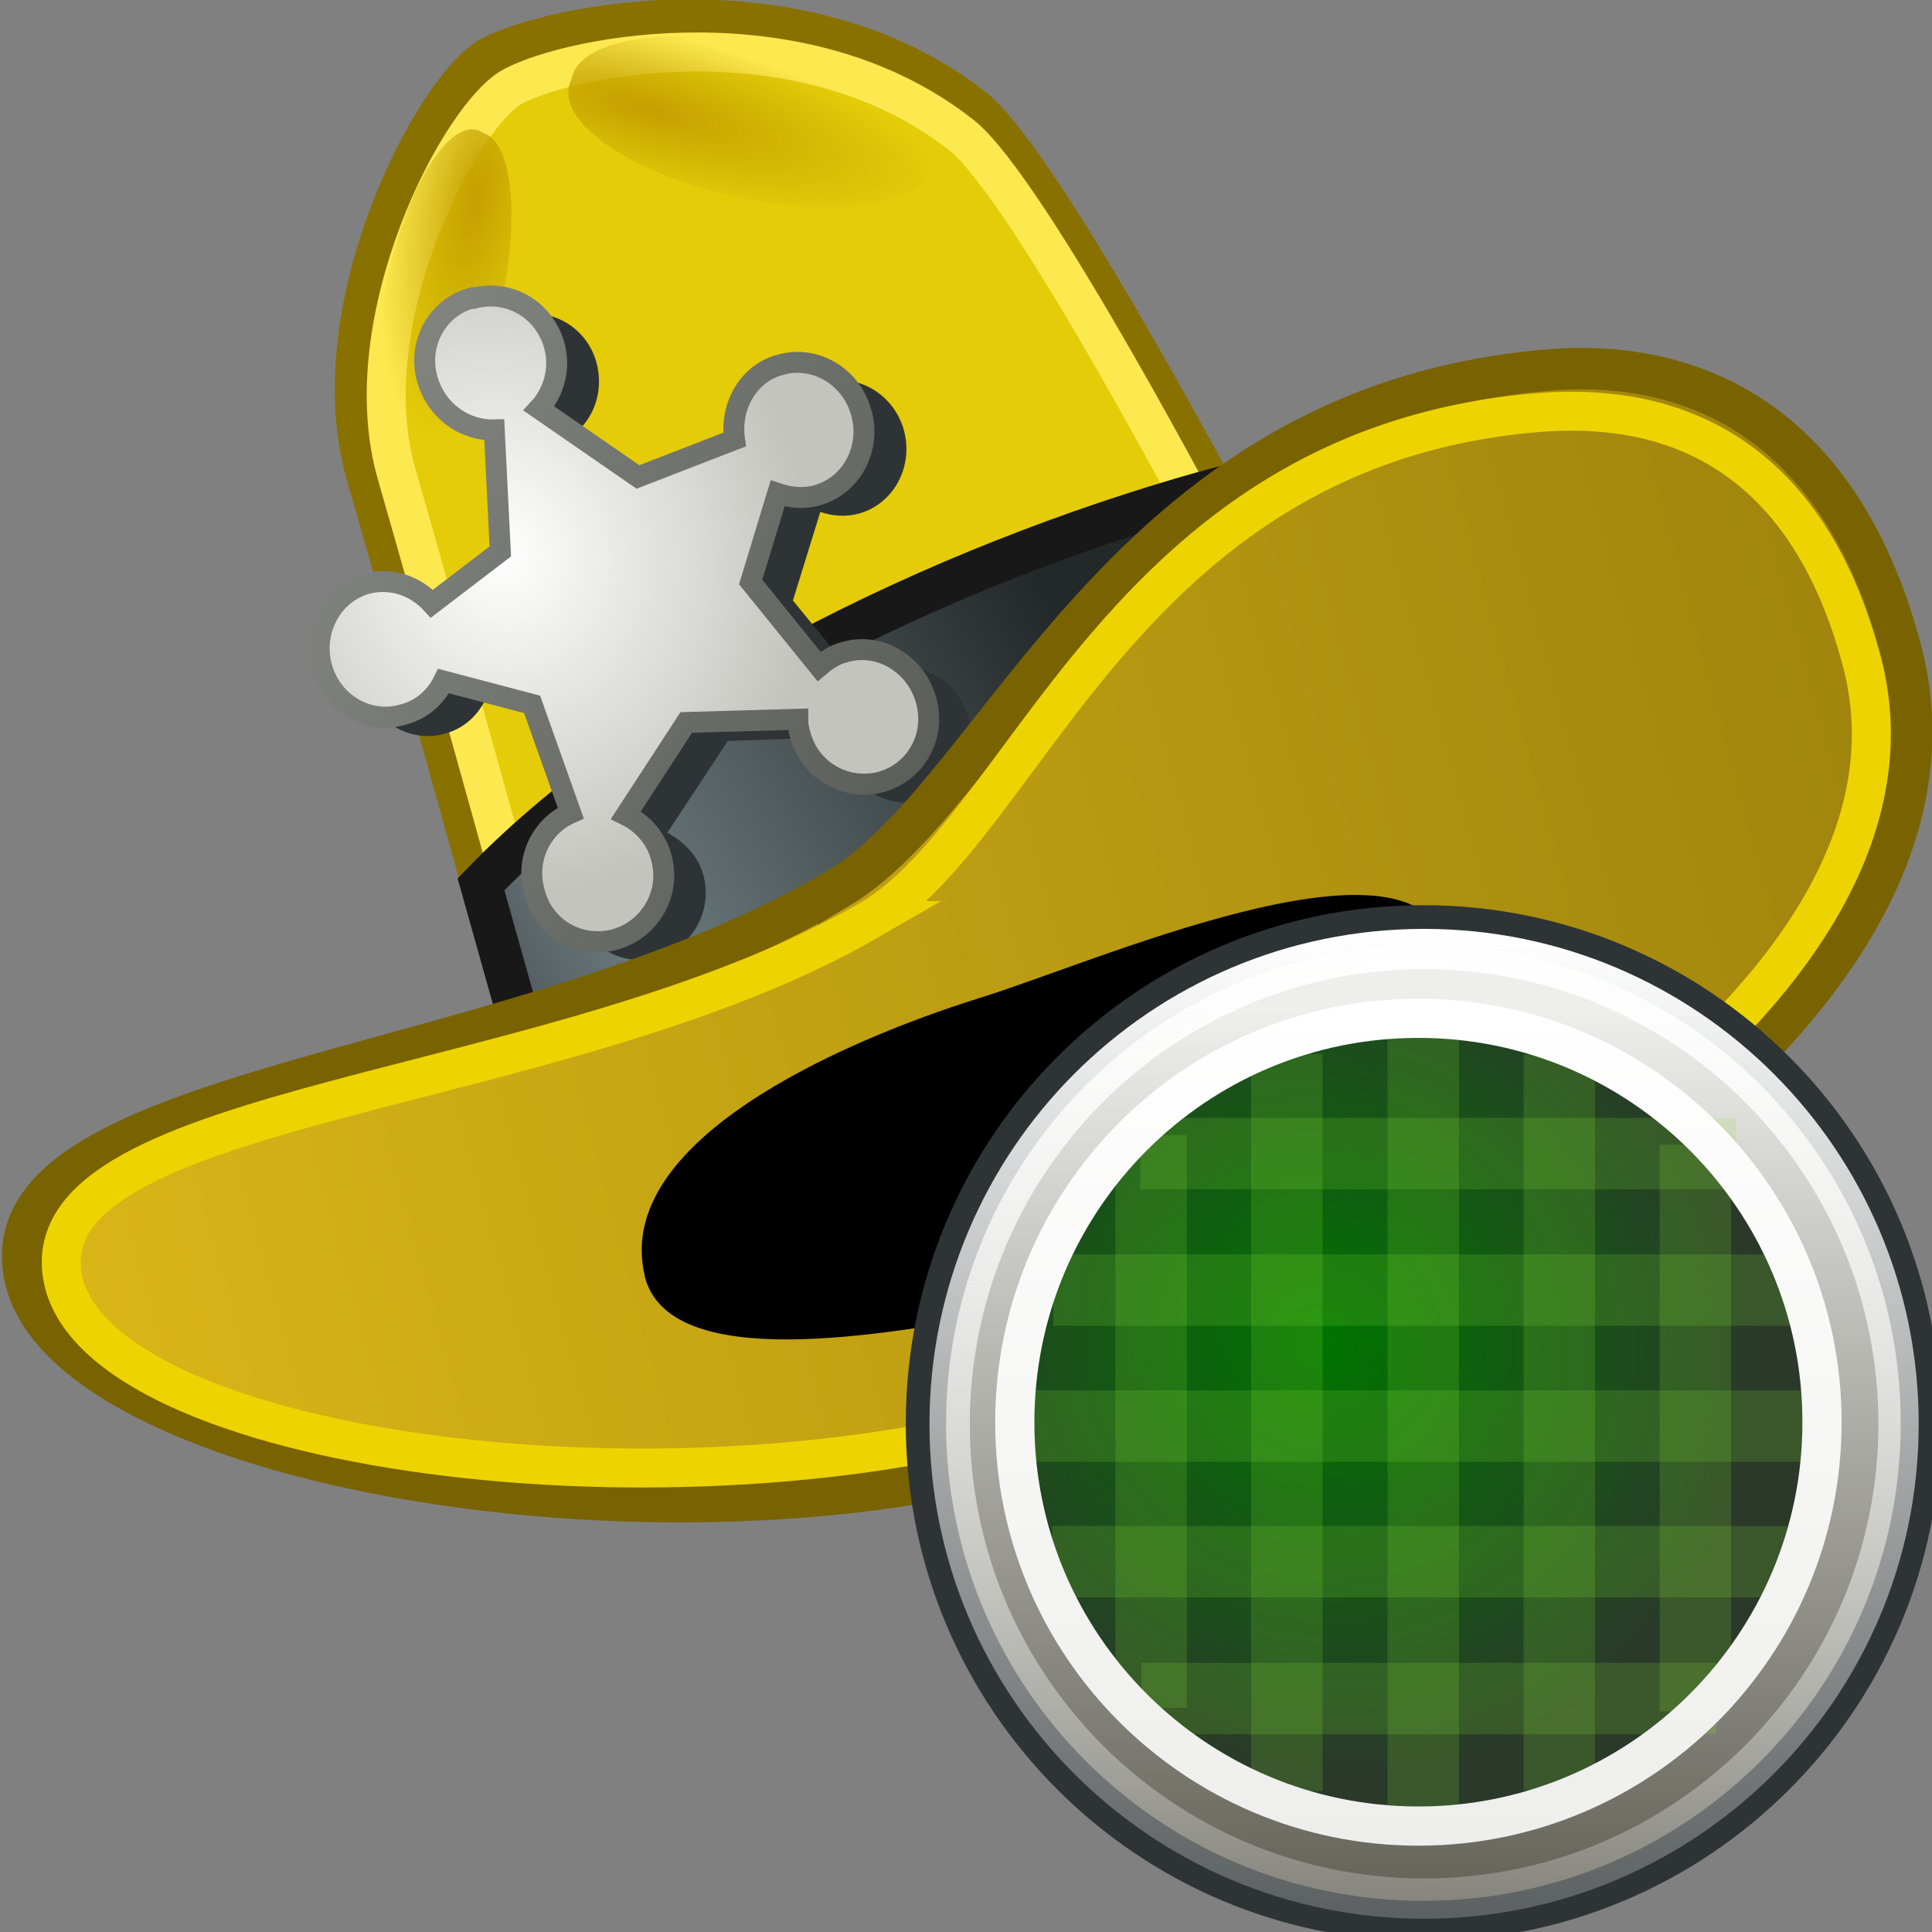 <svg xmlns="http://www.w3.org/2000/svg" width="48" height="48" xmlns:xlink="http://www.w3.org/1999/xlink"><rect width="100%" height="100%" fill="#808080" stroke="none"/><defs><linearGradient id="e"><stop offset="0" stop-color="#dbb718"/><stop offset="1" stop-color="#9e830c"/></linearGradient><linearGradient id="d"><stop offset="0" stop-color="#fff"/><stop offset="1" stop-color="#c4c4be"/></linearGradient><linearGradient id="c"><stop offset="0" stop-color="#888a85"/><stop offset="1" stop-color="#5c5e5a"/></linearGradient><linearGradient id="b"><stop offset="0" stop-color="#4f595c"/><stop offset=".214" stop-color="#6c7a7e"/><stop offset="1" stop-color="#232829"/></linearGradient><linearGradient id="a"><stop offset="0" stop-color="#c4a000"/><stop offset="1" stop-color="#c4a000" stop-opacity="0"/></linearGradient><radialGradient id="x" cx="22.848" cy="8.308" r="5.256" xlink:href="#a" fx="22.848" fy="8.308" gradientTransform="matrix(1.622 .051 -.041 .435 -13.88 3.069)" gradientUnits="userSpaceOnUse"/><radialGradient id="z" cx="22.648" cy="8.241" r="5.256" xlink:href="#a" fx="22.648" fy="8.241" gradientTransform="matrix(1.473 -.018 .16 .627 -12.025 3.057)" gradientUnits="userSpaceOnUse"/><linearGradient id="y" x1="13.087" x2="28.683" y1="21.736" y2="17.695" xlink:href="#b" gradientUnits="userSpaceOnUse" gradientTransform="matrix(1.003 -.274 .274 1.003 -6.959 5.923)"/><linearGradient id="B" x1="11.524" x2="24.843" y1="6.607" y2="19.486" xlink:href="#c" gradientUnits="userSpaceOnUse" gradientTransform="matrix(1.003 -.274 .274 1.003 -6.959 5.923)"/><radialGradient id="A" cx="16.062" cy="12.389" r="7.266" xlink:href="#d" fx="16.062" fy="12.389" gradientTransform="matrix(1.003 -.274 .305 1.118 -7.394 4.329)" gradientUnits="userSpaceOnUse"/><linearGradient id="C" x1="-.006" x2="48.18" y1="25.304" y2="25.304" xlink:href="#e" gradientUnits="userSpaceOnUse" gradientTransform="matrix(1.003 -.274 .274 1.003 -6.959 5.923)"/><radialGradient cx="3.299" cy="3.416" r="2.751" xlink:href="#f" fx="3.299" fy="3.416" gradientUnits="userSpaceOnUse"/><linearGradient id="f"><stop offset="0" stop-color="#fff"/><stop offset="1" stop-color="#8e8e8e"/></linearGradient><linearGradient x1="10.276" x2="14.832" y1="35.035" y2="37.582" xlink:href="#g" gradientUnits="userSpaceOnUse" gradientTransform="matrix(.555 .053 -.053 .555 25.564 23.188)"/><linearGradient id="g"><stop offset="0" stop-color="#2e3436"/><stop offset="1" stop-color="#2e3436" stop-opacity="0"/></linearGradient><linearGradient x1="23.201" x2="22.286" y1="3.505" y2="32.37" gradientTransform="matrix(.558 0 0 .558 23.595 23.652)" xlink:href="#h" gradientUnits="userSpaceOnUse"/><linearGradient id="h"><stop offset="0" stop-color="#d3d7cf"/><stop offset="1" stop-color="#fff"/></linearGradient><radialGradient cx="3.299" cy="3.416" r="2.751" fy="3.416" fx="3.299" gradientUnits="userSpaceOnUse" xlink:href="#f"/><radialGradient cx="3.299" cy="3.416" r="2.751" xlink:href="#f" gradientUnits="userSpaceOnUse" fx="3.299" fy="3.416"/><radialGradient cx="23.335" cy="44.42" r="18.562" xlink:href="#i" fx="23.335" fy="44.42" gradientTransform="matrix(1 0 0 .193 0 35.854)" gradientUnits="userSpaceOnUse"/><linearGradient id="i"><stop offset="0" stop-color="#2e3436" stop-opacity=".619"/><stop offset="1" stop-color="#2e3436" stop-opacity="0"/></linearGradient><linearGradient x1="20.73" x2="23.296" y1="29.815" y2="45.056" xlink:href="#j" gradientUnits="userSpaceOnUse" gradientTransform="matrix(.989 0 0 .989 9.007 -1.633)"/><linearGradient id="j"><stop offset="0" stop-color="#888a85"/><stop offset="1" stop-color="#51534f"/></linearGradient><linearGradient x1="287.517" x2="289.676" y1="-439.753" y2="-436.322" xlink:href="#k" gradientUnits="userSpaceOnUse"/><linearGradient id="k"><stop offset="0" stop-color="#fff"/><stop offset="1" stop-color="#fff" stop-opacity="0"/></linearGradient><linearGradient x1="286.512" x2="289.854" y1="-441.291" y2="-436.145" xlink:href="#l" gradientUnits="userSpaceOnUse"/><linearGradient id="l"><stop offset="0" stop-color="#fff"/><stop offset="1" stop-color="#fff" stop-opacity="0"/></linearGradient><linearGradient x1="285.941" x2="289.391" y1="-439.939" y2="-436.443" xlink:href="#m" gradientUnits="userSpaceOnUse"/><linearGradient id="m"><stop offset="0" stop-color="#fff"/><stop offset="1" stop-color="#fff" stop-opacity="0"/></linearGradient><linearGradient x1="275.942" x2="279.975" y1="-437.105" y2="-431.918" xlink:href="#n" gradientUnits="userSpaceOnUse"/><linearGradient id="n"><stop offset="0" stop-color="#fff"/><stop offset="1" stop-color="#fff" stop-opacity="0"/></linearGradient><linearGradient x1="286.666" x2="289.766" y1="-439.484" y2="-436.707" xlink:href="#o" gradientUnits="userSpaceOnUse"/><linearGradient id="o"><stop offset="0" stop-color="#fff"/><stop offset="1" stop-color="#fff" stop-opacity="0"/></linearGradient><linearGradient x1="284.802" x2="288.9" y1="-441.233" y2="-436.831" xlink:href="#m" gradientUnits="userSpaceOnUse"/><linearGradient x1="286.246" x2="290.121" y1="-434.732" y2="-439.69" xlink:href="#k" gradientUnits="userSpaceOnUse"/><linearGradient x1="287.147" x2="289.473" y1="-434.809" y2="-437.594" xlink:href="#l" gradientUnits="userSpaceOnUse"/><linearGradient x1="286.014" x2="288.375" y1="-435.546" y2="-438.971" xlink:href="#m" gradientUnits="userSpaceOnUse"/><linearGradient x1="276.614" x2="283.463" y1="-431" y2="-438.722" xlink:href="#p" gradientUnits="userSpaceOnUse"/><linearGradient id="p"><stop offset="0" stop-color="#fff"/><stop offset="1" stop-color="#fff" stop-opacity="0"/></linearGradient><linearGradient x1="286.295" x2="289.395" y1="-435.628" y2="-438.19" xlink:href="#o" gradientUnits="userSpaceOnUse"/><linearGradient x1="286.415" x2="290.078" y1="-435.784" y2="-439.289" xlink:href="#m" gradientUnits="userSpaceOnUse"/><linearGradient x1="286.415" x2="288.375" y1="-435.784" y2="-437.888" xlink:href="#m" gradientUnits="userSpaceOnUse"/><linearGradient x1="271.022" x2="285.029" y1="-441.052" y2="-431.97" xlink:href="#p" gradientUnits="userSpaceOnUse" gradientTransform="matrix(1.452 0 0 1.286 -374.468 572.5)"/><linearGradient x1="29.124" x2="27.356" y1="38.897" y2="34.879" gradientTransform="translate(8.742 -1.884)" xlink:href="#q" gradientUnits="userSpaceOnUse"/><linearGradient id="q"><stop offset="0" stop-color="#5d5b58"/><stop offset="1" stop-color="#5d5b58" stop-opacity="0"/></linearGradient><linearGradient x1="29.124" x2="27.356" y1="38.897" y2="34.879" xlink:href="#r" gradientUnits="userSpaceOnUse" gradientTransform="matrix(.917 -.399 .399 .917 4.662 6.088)"/><linearGradient id="r"><stop offset="0" stop-color="#74726e"/><stop offset="1" stop-color="#5d5b58" stop-opacity="0"/></linearGradient><radialGradient cx="23.335" cy="44.42" r="18.562" fy="44.42" fx="23.335" gradientTransform="matrix(1 0 0 .193 0 35.854)" gradientUnits="userSpaceOnUse" xlink:href="#i"/><radialGradient cx="23.335" cy="44.42" r="18.562" xlink:href="#i" gradientUnits="userSpaceOnUse" gradientTransform="matrix(1 0 0 .193 0 35.854)" fx="23.335" fy="44.42"/><linearGradient x1="20.73" x2="23.296" y1="29.815" y2="45.056" xlink:href="#j" gradientUnits="userSpaceOnUse" gradientTransform="matrix(.989 0 0 .989 9.007 -1.633)"/><linearGradient x1="287.517" x2="289.676" y1="-439.753" y2="-436.322" xlink:href="#k" gradientUnits="userSpaceOnUse"/><linearGradient x1="286.512" x2="289.854" y1="-441.291" y2="-436.145" xlink:href="#l" gradientUnits="userSpaceOnUse"/><linearGradient x1="285.941" x2="289.391" y1="-439.939" y2="-436.443" xlink:href="#m" gradientUnits="userSpaceOnUse"/><linearGradient x1="275.942" x2="279.975" y1="-437.105" y2="-431.918" xlink:href="#n" gradientUnits="userSpaceOnUse"/><linearGradient x1="286.666" x2="289.766" y1="-439.484" y2="-436.707" xlink:href="#o" gradientUnits="userSpaceOnUse"/><linearGradient x1="284.802" x2="288.9" y1="-441.233" y2="-436.831" xlink:href="#m" gradientUnits="userSpaceOnUse"/><linearGradient x1="286.246" x2="290.121" y1="-434.732" y2="-439.69" xlink:href="#k" gradientUnits="userSpaceOnUse"/><linearGradient x1="287.147" x2="289.473" y1="-434.809" y2="-437.594" xlink:href="#l" gradientUnits="userSpaceOnUse"/><linearGradient x1="286.014" x2="288.375" y1="-435.546" y2="-438.971" xlink:href="#m" gradientUnits="userSpaceOnUse"/><linearGradient x1="276.614" x2="283.463" y1="-431" y2="-438.722" xlink:href="#p" gradientUnits="userSpaceOnUse"/><linearGradient x1="286.295" x2="289.395" y1="-435.628" y2="-438.19" xlink:href="#o" gradientUnits="userSpaceOnUse"/><linearGradient x1="286.415" x2="290.078" y1="-435.784" y2="-439.289" xlink:href="#m" gradientUnits="userSpaceOnUse"/><linearGradient x1="286.415" x2="288.375" y1="-435.784" y2="-437.888" xlink:href="#m" gradientUnits="userSpaceOnUse"/><linearGradient x1="271.022" x2="285.029" y1="-441.052" y2="-431.97" xlink:href="#p" gradientUnits="userSpaceOnUse" gradientTransform="matrix(1.452 0 0 1.286 -374.468 572.5)"/><linearGradient x1="29.124" x2="27.356" y1="38.897" y2="34.879" xlink:href="#q" gradientUnits="userSpaceOnUse" gradientTransform="translate(8.742 -1.884)"/><linearGradient x1="29.124" x2="27.356" y1="38.897" y2="34.879" xlink:href="#r" gradientUnits="userSpaceOnUse" gradientTransform="matrix(.917 -.399 .399 .917 4.662 6.088)"/><linearGradient><stop offset="0" stop-color="#eeeeec"/><stop offset="1" stop-color="#616157"/></linearGradient><linearGradient><stop offset="0" stop-color="#007400"/><stop offset="1" stop-color="#2a392a"/></linearGradient><linearGradient x1="23.492" x2="23.492" y1="43.794" y2="-.199" xlink:href="#s" gradientUnits="userSpaceOnUse"/><linearGradient id="s"><stop offset="0" stop-color="#eeeeec"/><stop offset="1" stop-color="#fff"/></linearGradient><linearGradient id="D" x1="23.997" x2="24.133" y1="3.979" y2="42.321" xlink:href="#t" gradientUnits="userSpaceOnUse"/><linearGradient id="t"><stop offset="0" stop-color="#eeeeec"/><stop offset="1" stop-color="#616157"/></linearGradient><linearGradient id="E" x1="23.837" x2="23.492" y1="-.149" y2="45.217" xlink:href="#u" gradientUnits="userSpaceOnUse"/><linearGradient id="u"><stop offset="0" stop-color="#fff"/><stop offset="1" stop-color="#eeeeec" stop-opacity=".21"/></linearGradient><radialGradient id="F" cx="18.19" cy="17.156" r="21.812" xlink:href="#v" gradientUnits="userSpaceOnUse" gradientTransform="matrix(.805 -.651 .679 .84 -8.108 14.586)" fx="18.19" fy="17.156"/><linearGradient id="v"><stop offset="0" stop-color="#007400"/><stop offset="1" stop-color="#2a392a"/></linearGradient><linearGradient x1="23.492" x2="23.492" y1="43.794" y2="-.199" xlink:href="#w" gradientUnits="userSpaceOnUse"/><linearGradient id="w"><stop offset="0" stop-color="#eeeeec"/><stop offset="1" stop-color="#fff"/></linearGradient><linearGradient id="G" x1="23.492" x2="23.492" y1="43.794" y2="-.199" gradientUnits="userSpaceOnUse" xlink:href="#w"/></defs><g><path fill="#e4cc09" stroke="#897100" stroke-width="1.04" d="M13.2 26.36s-3.07-11.1-4.08-14.57c-1.2-4.14 1.72-9.66 3.1-10.38C13.8.6 19.96-.63 24.2 2.72 26 4.2 30.97 13.7 30.97 13.7c-3.76 7.07-9.7 11.26-17.78 12.68z" color="#000" overflow="visible" enable-background="accumulate"/><path fill="none" stroke="#fce94f" stroke-width=".969" d="M13.66 25.38S10.8 15.04 9.86 11.8c-1.12-3.85 1.6-9 2.9-9.66 1.45-.77 7.18-1.9 11.13 1.22 1.7 1.35 6.32 10.2 6.32 10.2-3.5 6.6-9.05 10.5-16.56 11.82z" color="#000" overflow="visible" enable-background="accumulate"/><path fill="url(#x)" d="M30.95 7.52a5.2 2.1 0 1 1-10.38 0 5.2 2.1 0 1 1 10.38 0z" transform="matrix(.861 .203 -.272 .814 -1.466 -8.329)" color="#000" overflow="visible" enable-background="accumulate"/><path fill="url(#y)" stroke="#181818" stroke-width="1.04" d="M11.95 21.97c4.5-4.66 12.15-8.2 18.6-9.92l1.92 5.3-19 10.03z" color="#000" overflow="visible" enable-background="accumulate"/><path fill="url(#z)" d="M30.95 7.52a5.2 2.1 0 1 1-10.38 0 5.2 2.1 0 1 1 10.38 0z" transform="matrix(-.186 .743 .594 .302 11.376 -14.243)" color="#000" overflow="visible" enable-background="accumulate"/><path fill="#2e3436" d="M12.8 7.86c-.87.24-1.38 1.13-1.13 2.03.2.76.9 1.28 1.66 1.25l.15 3.03-1.7 1.3c-.4-.44-1.02-.66-1.62-.5-.87.24-1.37 1.16-1.12 2.06.24.9 1.14 1.44 2 1.2.47-.12.82-.44 1.02-.85l2.18.58.97 2.7c-.72.32-1.12 1.15-.9 1.96.25.9 1.14 1.4 2 1.18.87-.24 1.4-1.14 1.17-2.04-.13-.5-.5-.86-.9-1.07l1.5-2.28 2.77-.1c0 .14.04.28.07.4.26.9 1.15 1.4 2.02 1.17.86-.25 1.37-1.14 1.13-2.04-.25-.9-1.15-1.44-2-1.2-.27.07-.47.2-.65.38l-1.72-2.1.68-2.2c.3.1.63.13.96.04.86-.24 1.36-1.16 1.12-2.06-.24-.9-1.15-1.44-2-1.2-.82.22-1.28 1.03-1.16 1.86l-2.4.93-2.45-1.68c.37-.4.53-1 .37-1.6-.24-.88-1.13-1.4-2-1.16z" color="#000" overflow="visible" enable-background="accumulate"/><path fill="url(#A)" stroke="url(#B)" stroke-width=".52" d="M11.74 7.4c-.86.22-1.37 1.12-1.13 2 .22.8.92 1.3 1.67 1.28l.15 3.02-1.7 1.3c-.4-.44-1-.66-1.62-.5-.86.24-1.36 1.17-1.12 2.06.24.9 1.14 1.44 2 1.2.48-.12.83-.43 1.03-.84l2.2.58.96 2.7c-.73.32-1.14 1.15-.9 1.97.23.9 1.12 1.4 2 1.17.86-.24 1.4-1.14 1.15-2.03-.12-.48-.47-.86-.88-1.06l1.5-2.3 2.77-.08c0 .12.02.26.06.38.24.9 1.13 1.4 2 1.18.87-.24 1.38-1.13 1.13-2.03-.25-.9-1.15-1.45-2.02-1.2-.25.06-.45.2-.64.36l-1.7-2.1.67-2.2c.3.1.64.14.96.05.87-.23 1.37-1.16 1.12-2.05-.24-.9-1.14-1.44-2-1.2-.8.2-1.27 1.03-1.15 1.86l-2.4.93-2.46-1.7c.37-.4.54-1 .38-1.57-.25-.9-1.14-1.4-2-1.17z" color="#000" overflow="visible" enable-background="accumulate"/><path fill="url(#C)" stroke="#796300" stroke-width="1.029" d="M20.83 22.07c4.06-2.42 7-11.95 17.56-12.87 2-.18 6.98-.08 8.84 6.96C49.62 25.24 35.3 33.2 26.5 35.98c-9.74 3.1-25.1.42-25.9-4.35-.83-4.78 12.3-4.84 20.23-9.56z"/><path d="M16.02 31.7c-.8-3.32 4.8-5.8 8.3-6.9 2.87-.88 10.58-4.33 11.6-1.42 1.05 3.02-4.92 8.1-10.73 9.2-3.27.6-8.6 1.56-9.18-.9z" color="#000" overflow="visible" enable-background="accumulate"/><path fill="none" stroke="#edd400" stroke-width=".967" d="M21.58 22.87c3.92-2.27 6.26-11.62 16.4-12.6 1.95-.18 6.58-.27 8.28 6.18 2.18 8.33-11.5 15.93-19.98 18.6-9.4 2.96-24 1.04-24.73-3.35-.72-4.38 12.36-4.4 20.03-8.83z"/><g><path fill="url(#D)" fill-rule="evenodd" stroke="#2e3436" stroke-width="1.716" d="M44.7 21.6c0 11.7-9.5 21.2-21.2 21.2-11.72 0-21.2-9.5-21.2-21.2C2.3 9.87 11.77.37 23.5.37c11.7 0 21.2 9.5 21.2 21.2z" transform="matrix(.583 0 0 .583 21.663 22.774)" color="#000" overflow="visible"/><path fill="none" stroke="url(#E)" stroke-width="1.801" d="M44.7 21.6c0 11.7-9.5 21.2-21.2 21.2-11.72 0-21.2-9.5-21.2-21.2C2.3 9.87 11.77.37 23.5.37c11.7 0 21.2 9.5 21.2 21.2z" transform="matrix(.556 0 0 .556 22.315 23.373)" color="#000" overflow="visible"/><path fill="url(#F)" fill-rule="evenodd" d="M44.7 21.6c0 11.7-9.5 21.2-21.2 21.2-11.72 0-21.2-9.5-21.2-21.2C2.3 9.87 11.77.37 23.5.37c11.7 0 21.2 9.5 21.2 21.2z" transform="matrix(.473 0 0 .473 24.263 25.164)" color="#000" overflow="visible"/><g fill="none" stroke="#8ae234" stroke-opacity=".179" stroke-width="1.774"><path d="M28.6 28.2v14.23"/><path d="M31.97 26.18V44.5"/><path d="M35.36 25.58V45.1"/><path d="M42.12 28.44v14.08"/><path d="M38.74 26.2v18.28"/><path d="M43.13 28.66h-14.8"/><path d="M44.47 32.05h-18.3"/><path d="M45.37 35.43h-19.9"/><path d="M42.64 42.2H28.36"/><path d="M44.42 38.8H26.14"/></g><path fill="none" stroke="#57a10f" stroke-width="2.8.322" d="M44.13 39.88c-1.3-2.2-1.16-9.48-2.95-9.48-2.1 0-1.53 10.13-3.8 10.1-2.3 0-1.72-10.14-3.83-10.15-2.1 0-1.53 10.13-3.8 10.16-2.05.03-1.78-8.14-3.24-9.8"/><path fill="none" stroke="#eeeeec" stroke-width=".56.774" d="M44.12 39.85c-1.3-2.2-1.15-9.48-2.94-9.48-2.12 0-1.54 10.13-3.82 10.1-2.28 0-1.7-10.14-3.82-10.14-2.1 0-1.53 10.13-3.8 10.15-2.04.02-1.78-8.14-3.24-9.8"/><path fill="none" stroke="url(#G)" stroke-width="2.059" d="M44.7 21.6c0 11.7-9.5 21.2-21.2 21.2-11.72 0-21.2-9.5-21.2-21.2C2.3 9.87 11.77.37 23.5.37c11.7 0 21.2 9.5 21.2 21.2z" transform="matrix(.473 0 0 .473 24.124 25.124)" color="#000" overflow="visible"/></g></g></svg>